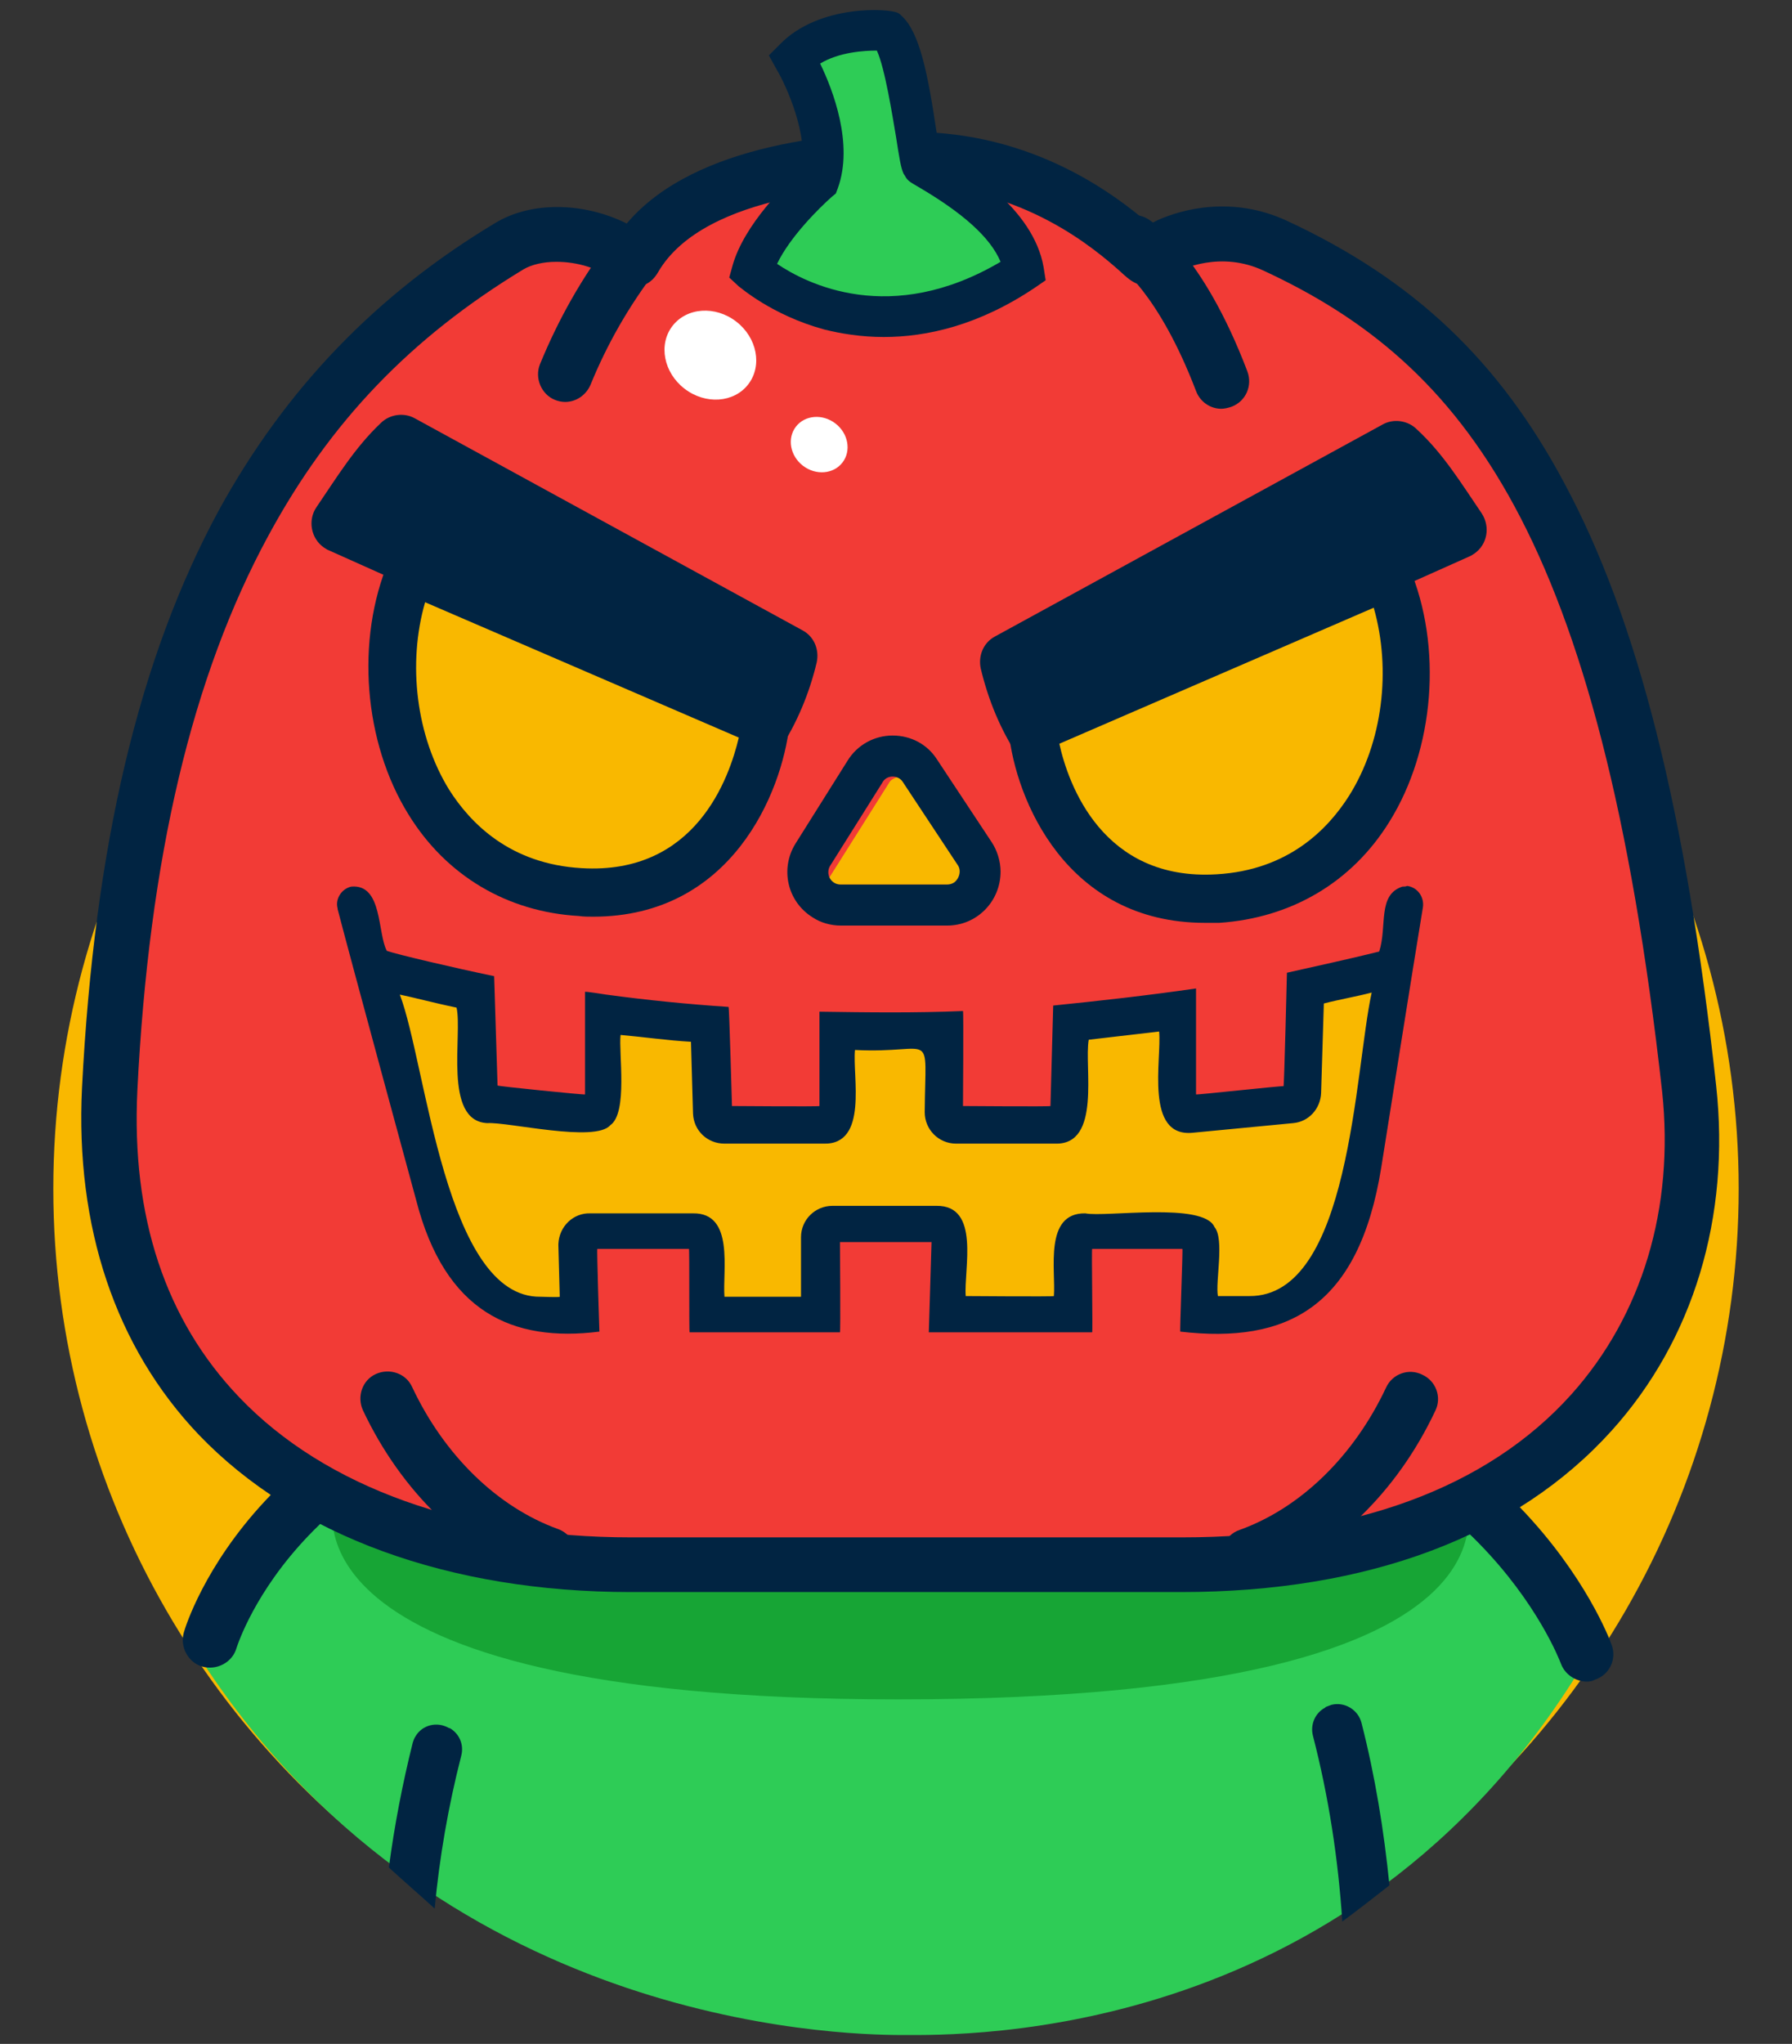 <?xml version="1.0" encoding="UTF-8"?>
<!-- Generator: Adobe Illustrator 24.3.0, SVG Export Plug-In . SVG Version: 6.00 Build 0)  -->
<svg version="1.1" id="Camada_1" xmlns="http://www.w3.org/2000/svg" xmlns:xlink="http://www.w3.org/1999/xlink" x="0px" y="0px" viewBox="0 0 262.2 299" style="enable-background:new 0 0 262.2 299;" xml:space="preserve">
<rect x="0" y="0" width="262.2" height="299" fill="#333333" stroke="none"/>
<style type="text/css">
	.st0{fill:#F9B800;}
	.st1{fill:#2ECC56;}
	.st2{fill:#012442;}
	.st3{fill:#17A535;}
	.st4{fill:#F23B36;}
	.st5{fill:#FFFFFF;}
</style>
<g id="Camada_3">
	<g>
		<circle class="st0" cx="131.1" cy="173.9" r="123.3"/>
	</g>
	<g>
		<path class="st1" d="M173.3,199.9l-42.3,1.2l-42.3-1.1C41.8,205.8,28.9,242,28.9,242c34.6,54,93.1,55.7,103.1,55.7    c8.7,0,67.6,1.4,101.1-56.7C233.2,241,220.3,205.8,173.3,199.9z"/>
	</g>
	<g>
		<path class="st2" d="M63.6,279.2c0.7-7.5,2-15,3.9-22.4c0.4-1.6-0.3-3.2-1.7-4h-0.1c-1.7-1-3.9-0.5-4.9,1.2    c-0.2,0.3-0.3,0.6-0.4,0.9c-1.5,6-2.7,12.2-3.5,18.3C59.2,275.3,61.4,277.2,63.6,279.2z"/>
	</g>
	<g>
		<path class="st2" d="M196.4,281.1c2.3-1.7,4.6-3.5,6.9-5.3c-0.8-8-2.1-16-4.1-23.8c-0.5-1.9-2.5-3.1-4.4-2.6    c-0.3,0.1-0.5,0.2-0.8,0.3l-0.1,0.1c-1.5,0.8-2.2,2.5-1.8,4.1C194.4,262.8,195.8,271.9,196.4,281.1z"/>
	</g>
	<g>
		<path class="st3" d="M49,219c0,0-10.8,29.6,82.4,29.6c99.3,0,82.4-31.7,82.4-31.7S116.8,164.8,49,219z"/>
	</g>
	<g>
		<path class="st2" d="M232.2,246c-1.6,0-3.2-1-3.8-2.6l0,0c-0.5-1.3-12.8-33-56.5-38.5l-42-1.8l-41.9,1.8    c-43.4,5.5-53,35-53.4,36.2c-0.6,2.1-2.9,3.3-5,2.7c-2.1-0.6-3.3-2.9-2.7-5c0.4-1.5,11.2-35.8,60.2-41.9l0.3,0l42.5-1.9l0.2,0    l42.6,1.9c48.8,6.1,62.6,42.2,63.1,43.7c0.8,2.1-0.3,4.4-2.4,5.1C233.1,245.9,232.6,246,232.2,246z"/>
	</g>
	<g>
		<path class="st4" d="M175.6,33.1c-2.9,1.3-5.5,3.1-7.9,5.2c-0.5,0.4-1.2,0.4-1.6-0.1c0,0-0.1-0.1-0.1-0.1    c-3.4-4.7-8.2-8.1-12.4-12.1c-7.4-1.7-15-2.7-22.7-2.7c0,0.3-1.6,0.3-1.6,0c0,0-25.6,3.9-28.1,5.4c-2,1.2-8,5.2-10.5,5.1    c-0.3,0.2-0.6,0.4-1,0.4c0,0.1,0,0.2,0,0.2c-0.4,1.2-1.6,1.9-2.8,1.5c-1.7-0.5-3.4-1-5.1-1.5c-31,14.5-65.7,48-65.7,124.8    c0,44,33.7,69.4,66.2,69.6c4.6,0,100,0,104.5,0c32.5-0.2,60.2-33.2,60.2-66.8C247.1,82.9,207.2,47,175.6,33.1z"/>
	</g>
	<g>
		<path class="st2" d="M172.8,232.9H92.3c-26.6,0-49-8.2-63.2-23c-12.2-12.8-18.1-30.4-17.1-50.8c1.8-35.2,8.3-62.9,20.1-84.6    C41.8,56.9,55,43.1,72.5,32.6c5.3-3.2,13-3,19.2,0.1c10.1-12,32.1-13.4,41.7-13.4c17.9,0,29.9,9.3,34.8,13.5    c0.4-0.2,0.8-0.4,1.2-0.6c3.6-1.6,10.9-3.6,18.9,0.1c18.5,8.6,31,20.4,40.6,38.4c10.8,20.1,17.8,48.1,22.2,88.1    c2.1,19.2-3.3,37.2-15.3,50.5C221.9,224.7,200.2,232.9,172.8,232.9z M81.4,38.3c-1.9,0-3.6,0.4-4.8,1.1    c-16.5,10-28.3,22.3-37.3,38.9c-11.2,20.6-17.5,47.2-19.2,81.2c-0.9,18.5,4.1,33.6,14.9,44.9c12.6,13.2,33,20.5,57.4,20.5h80.5    c25,0,44.7-7.2,57-20.9c10.4-11.6,15.1-27.3,13.3-44.3C234.1,78,214.2,53.2,184.9,39.6c-6.2-2.9-11.8-0.4-13.7,0.6l-0.3,0.8    l-2.1,0.6c-2.2,0.6-3.5-0.6-4.9-1.9c-3.5-3.1-14.3-12.5-30.6-12.5c-7,0-30.2,0.9-37,12.6c-0.3,0.5-1,1.7-2.7,2.1L92,42.4l-1.9-1.2    C87.7,39.2,84.4,38.3,81.4,38.3z"/>
	</g>
	<g>
		<path class="st0" d="M190.8,144.4l-0.4,15.3c0,0.9-0.7,1.7-1.7,1.8l-14.5,1.5c-1,0.1-1.9-0.7-2-1.7c0-0.1,0-0.1,0-0.2v-13.4    c-5.3,0.8-10.5,1.4-15.6,1.8l-0.4,13.2c0,1-0.8,1.8-1.8,1.8h-14.6c-1,0-1.8-0.8-1.8-1.8c0,0,0,0,0,0v-12    c-5.4,0.2-10.6,0.2-15.6,0.1v11.9c0,1-0.8,1.8-1.8,1.8c0,0,0,0,0,0h-14.5c-1,0-1.8-0.8-1.8-1.8l-0.4-12.9    c-5.6-0.4-10.8-1-15.6-1.6v12.9c0,1-0.8,1.8-1.8,1.9c-0.1,0-0.2,0-0.2,0l-14.5-1.5c-0.9-0.1-1.6-0.9-1.7-1.8l-0.4-14.7    c-9.4-1.9-14.7-3.6-14.7-3.6l8.7,33.5c2.7,10.4,8.9,17.2,15.8,17.2h5.6L84.4,182c0-1,0.8-1.9,1.8-1.9c0,0,0,0,0.1,0h15.2    c1,0,1.8,0.8,1.8,1.9v10.3H120v-11.4c0-1,0.8-1.8,1.8-1.9H137c1,0,1.8,0.8,1.8,1.8c0,0,0,0,0,0.1l-0.3,11.3h18.4v-10.3    c0-1,0.8-1.9,1.8-1.9h0h15.2c1,0,1.9,0.8,1.9,1.8c0,0,0,0,0,0.1l-0.3,10.3h7.3c7.9,0,14.8-9,16.7-21.7l4.2-29    C199.4,142.6,195.1,143.6,190.8,144.4z"/>
	</g>
	<g>
		<path class="st2" d="M205.2,129.7c-3.7,1.2-2.2,5.8-3.4,9.5c-4.4,1.1-9.1,2.1-13.5,3.1c0,0-0.4,16.7-0.5,16.6s-12.8,1.3-12.8,1.2    v-15.5c-6.9,1-14,1.8-20.9,2.5l-0.4,14.7c0,0.1-12.8,0-12.8,0s0.1-13.9,0-13.9c-7,0.3-14.1,0.2-21,0.1v13.8c0,0.1-12.8,0-12.8,0    s-0.4-14.5-0.5-14.5c-6-0.4-12-1-17.9-1.8c0,0-3.1-0.5-3.1-0.4v15c0,0.1-12.8-1.2-12.8-1.3l-0.5-16c-5.8-1.2-14.3-3.2-15.7-3.7    c-1.4-2.6-0.6-9.8-5.2-9.4c-1.4,0.3-2.4,1.8-2,3.2c0,0,0,0.1,0,0.1c2,7.7,11.5,42.6,11.5,42.6c4.2,16.3,14,20.8,26.8,19.2    c0,0-0.4-12.1-0.3-12.1h13.4c0.1,0,0,12.2,0.1,12.2h22c0.1,0,0-13.2,0-13.2s13.4,0,13.4,0s-0.4,13.2-0.4,13.2s23.8,0,23.9,0    s-0.1-12.2,0-12.2H173c0.1,0-0.4,12.1-0.3,12.1c15.6,1.8,26.1-3.5,29.4-24c0,0,4.9-30.9,6.1-38.1c0.2-1.5-0.8-2.9-2.3-3.1    C205.7,129.7,205.4,129.7,205.2,129.7z M182.8,189.6c0,0-4.6,0-4.6,0c-0.4-2.1,1-8.3-0.5-10.1c-1.6-3.7-16-1.4-18.9-2    c-6.1-0.1-4.3,8.4-4.6,12.1c0,0.1-12.9,0-12.9,0c-0.3-3.9,2.2-13.3-4.3-13.2h-15.2c-2.5,0-4.6,2-4.6,4.6l0,0c0,0,0,8.7,0,8.7H106    c-0.3-3.8,1.5-12.3-4.6-12.2h-15c-2.5-0.1-4.6,1.9-4.7,4.5c0,0.1,0,0.1,0,0.2l0.2,7.5c0,0.1-2.8,0-2.8,0    c-14,0.2-16.7-34-20.6-44.2c2,0.4,4.9,1.2,8.3,1.9c0.9,3.9-2,16.6,4.5,16.9c3-0.2,15.8,2.9,18,0.3c2.6-1.8,1.2-10.6,1.5-13.2    c3.4,0.3,6.8,0.8,10.3,1c0,0,0.3,10.5,0.3,10.5c0.1,2.5,2.1,4.4,4.6,4.4h14.5c6.6,0.2,4.2-9.9,4.6-13.7    c11.8,0.6,10.3-3.5,10.2,9.1c0,2.5,2,4.6,4.6,4.6h0h14.5c6.8,0.2,4.2-11.3,4.9-15.2c3.4-0.4,6.9-0.8,10.3-1.2    c0.4,4-2.2,15.6,5,14.8l14.6-1.4c2.3-0.2,4-2.1,4.1-4.4l0.4-13.1c2.3-0.6,4.7-1,7-1.6C198.2,156.6,197.6,189.7,182.8,189.6z"/>
	</g>
	<g>
		<path class="st2" d="M82.7,58.8c-0.5,0-1-0.1-1.5-0.3c-2-0.8-3-3.2-2.2-5.2c2.7-6.6,6.2-12.8,10.5-18.4c1.3-1.8,3.8-2.1,5.6-0.8    c1.8,1.3,2.1,3.8,0.8,5.6c-3.9,5.1-7.1,10.7-9.5,16.6C85.7,57.9,84.2,58.8,82.7,58.8z"/>
	</g>
	<g>
		<path class="st2" d="M178.7,59.8c-1.6,0-3.1-1-3.7-2.6c-5.5-14.4-11.3-18.3-11.3-18.3c-1.9-1.1-2.5-3.6-1.3-5.5    c1.1-1.9,3.6-2.5,5.5-1.4c0.8,0.5,8.1,5.2,14.6,22.3c0.8,2.1-0.2,4.4-2.3,5.2C179.6,59.7,179.1,59.8,178.7,59.8z"/>
	</g>
	<g>
		<path class="st2" d="M80.4,231.5c-0.5,0-0.9-0.1-1.4-0.2c-10.9-4-20.3-13.1-25.9-25c-0.9-2-0.1-4.4,1.9-5.3c2-0.9,4.4-0.1,5.3,1.9    c4.7,10,12.5,17.6,21.4,20.8c2.1,0.8,3.1,3.1,2.4,5.1C83.6,230.4,82.1,231.5,80.4,231.5z"/>
	</g>
	<g>
		<path class="st2" d="M182.8,231.5c-1.6,0-3.2-1-3.8-2.6c-0.8-2.1,0.3-4.4,2.4-5.1c8.9-3.2,16.7-10.8,21.4-20.8    c0.9-2,3.3-2.9,5.3-1.9c2,0.9,2.9,3.3,1.9,5.3c-5.6,11.9-15,21-25.9,25C183.7,231.4,183.2,231.5,182.8,231.5z"/>
	</g>
	<g>
		<path class="st0" d="M143.1,129.4l-9.9-14.9c-0.6-0.9-1.7-1.1-2.6-0.5c-0.2,0.1-0.4,0.3-0.5,0.5l-9.4,14.9"/>
	</g>
	<g>
		<path class="st0" d="M60.2,83.4l51.8,22.4c0,0-2.8,26.2-27.1,24.8S52.5,101.5,60.2,83.4z"/>
	</g>
	<g>
		<path class="st2" d="M86.8,134.1c-0.7,0-1.4,0-2.1-0.1c-10.5-0.6-19.4-5.9-24.9-14.8C53.2,108.6,52,93.6,56.9,82l1.4-3.3    l57.5,24.8l-0.3,2.6C114.4,116,107,134.1,86.8,134.1z M62.2,88.1c-2.6,9-1.3,19.6,3.5,27.4c3.1,4.9,8.9,10.9,19.4,11.5    c16.7,1,21.6-13.2,23-19.1L62.2,88.1z"/>
	</g>
	<g>
		<path class="st2" d="M46.3,74.2c-1.3,1.9-0.8,4.6,1.1,5.9c0.2,0.1,0.4,0.3,0.7,0.4l64.3,28.8c0.5,0.2,1.1,0.4,1.6,0.5    c2.6-4,4.4-8.3,5.5-12.9c0.4-1.9-0.4-3.8-2.1-4.7l-56.7-31c-1.6-0.9-3.7-0.6-5,0.7C51.9,65.5,49.3,69.8,46.3,74.2z"/>
	</g>
	<g>
		<path class="st0" d="M203,84.3l-51.9,22.4c0,0,2.9,26.2,27.1,24.8S210.6,102.4,203,84.3z"/>
	</g>
	<g>
		<path class="st2" d="M176.3,135c-20.3,0-27.7-18.1-28.7-27.9l-0.3-2.6l57.5-24.8l1.4,3.3c4.9,11.6,3.7,26.6-2.9,37.2    c-5.5,8.9-14.4,14.1-24.9,14.8C177.7,135,177,135,176.3,135z M155,108.8c1.3,5.9,6.3,20.1,23,19.1c10.5-0.6,16.3-6.6,19.4-11.5    c4.9-7.8,6.2-18.4,3.6-27.5L155,108.8z"/>
	</g>
	<g>
		<path class="st2" d="M216.8,75.1c1.3,2,0.8,4.6-1.1,5.9c-0.2,0.1-0.4,0.3-0.7,0.4l-64.4,28.8c-0.5,0.2-1.1,0.4-1.6,0.5    c-2.6-3.9-4.4-8.3-5.5-12.9c-0.4-1.9,0.4-3.8,2.1-4.7l56.7-31c1.6-0.9,3.7-0.6,5,0.7C211.2,66.4,213.8,70.7,216.8,75.1z"/>
	</g>
	<g>
		<path class="st1" d="M116.2,8.5c0,0,6.2,10.7,3.6,18c0,0-8,6.8-9.8,13.1c0,0,16.9,15.1,39.8,0c-1.6-8.9-14.7-15.1-14.9-15.4    c-0.8-1.8-2-16.9-5.1-19.7C130,4.5,121.1,3.5,116.2,8.5z"/>
	</g>
	<g>
		<path class="st2" d="M130.6,113.6c0.6,0,1.2,0.3,1.5,0.8l8,12.1c0.6,0.8,0.3,2-0.5,2.6c-0.3,0.2-0.7,0.3-1,0.3H123    c-1,0-1.8-0.8-1.8-1.8c0-0.4,0.1-0.7,0.3-1l7.6-12.1C129.4,113.9,130,113.6,130.6,113.6 M130.6,107.6c-2.7,0-5.2,1.4-6.6,3.7    l-7.6,12.1c-2.3,3.7-1.2,8.5,2.5,10.8c1.2,0.8,2.7,1.2,4.1,1.2h15.6c4.3,0,7.8-3.5,7.8-7.9c0-1.5-0.5-3.1-1.3-4.3l-8-12.1    C135.7,108.9,133.3,107.6,130.6,107.6L130.6,107.6z"/>
	</g>
	<g>
		<path class="st2" d="M129.3,49.3c-3.3,0-6.3-0.5-8.7-1.1c-7.7-2.1-12.3-6.2-12.5-6.3l-1.4-1.3l0.5-1.8c1.7-6,7.9-12,10-13.9    c1.2-4.9-2.1-12.3-3.6-14.8l-1.1-2l1.6-1.6c5.7-5.9,16-5.3,17.3-4.6l0.3,0.2l0.2,0.2c2.7,2.4,3.9,8.8,5.1,16.8    c0.2,1.1,0.4,2.4,0.5,3.2c3.7,2.1,13.7,8.1,15.2,16.8l0.3,1.9l-1.6,1.1C143.2,47.6,135.6,49.3,129.3,49.3z M113.7,38.6    c4.3,2.9,16.6,9.2,32.7-0.3c-1.5-3.6-5.6-7.2-12.1-11c-1-0.6-1.5-0.8-1.9-1.6l-0.2-0.3c-0.4-0.9-0.6-2.2-1.1-5.4    c-0.5-2.9-1.6-10-2.8-12.6c-1.8,0-5.5,0.2-8.3,1.9c1.9,3.9,4.9,11.8,2.6,18.2l-0.3,0.8l-0.6,0.5C120,30.3,115.6,34.6,113.7,38.6z"/>
	</g>
	<g>
		<ellipse transform="matrix(0.61 -0.792 0.792 0.61 -0.606 102.661)" class="st5" cx="104" cy="51.9" rx="6.2" ry="7"/>
	</g>
	<g>
		<ellipse transform="matrix(0.61 -0.792 0.792 0.61 -4.758 120.351)" class="st5" cx="119.9" cy="65" rx="3.9" ry="4.3"/>
	</g>
</g>
</svg>